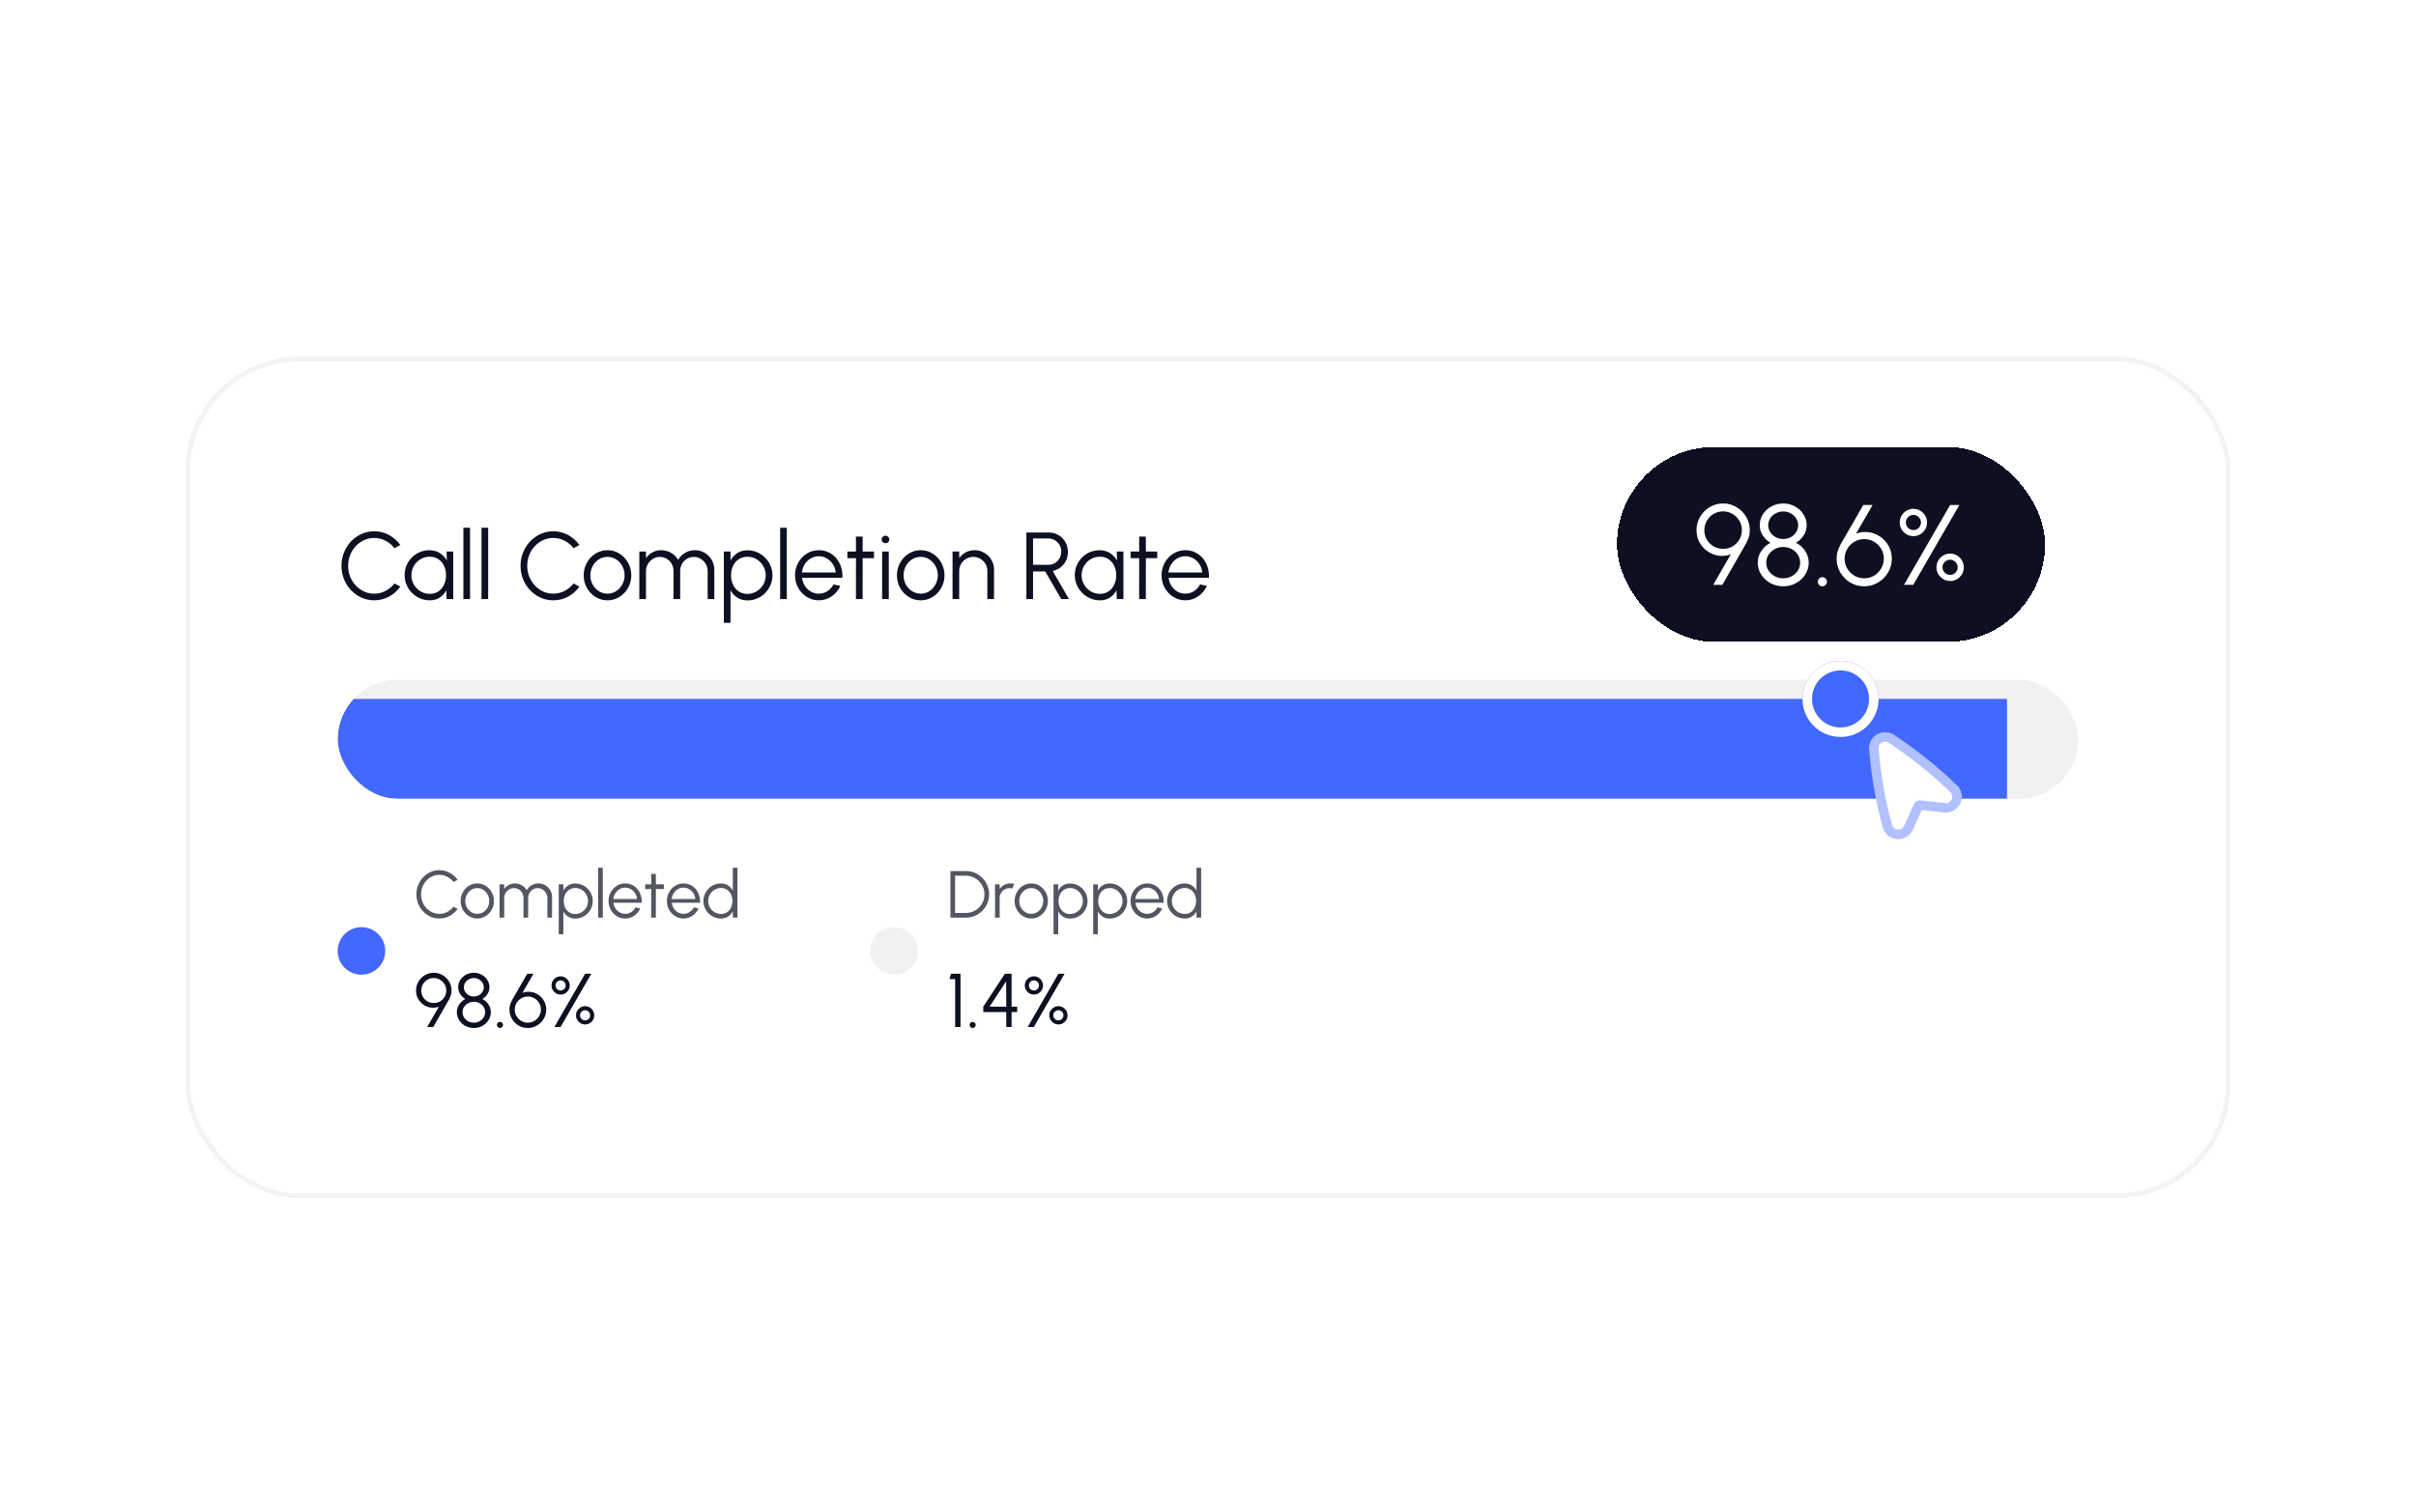 <svg width="508" height="318" viewBox="0 0 508 318" fill="none" xmlns="http://www.w3.org/2000/svg">
<g filter="url(#filter0_n_776_1008)">
<g filter="url(#filter1_d_776_1008)">
<rect x="39" y="71" width="430" height="177" rx="24" fill="white" shape-rendering="crispEdges"/>
<rect x="39.5" y="71.5" width="429" height="176" rx="23.5" stroke="#0C1021" stroke-opacity="0.05" shape-rendering="crispEdges"/>
<path d="M78.68 122.26C77.733 122.26 76.843 122.073 76.01 121.7C75.177 121.32 74.443 120.8 73.81 120.14C73.183 119.473 72.69 118.7 72.33 117.82C71.977 116.94 71.8 116 71.8 115C71.8 114 71.977 113.06 72.33 112.18C72.69 111.3 73.183 110.53 73.81 109.87C74.443 109.203 75.177 108.683 76.01 108.31C76.843 107.93 77.733 107.74 78.68 107.74C79.813 107.74 80.857 108.003 81.81 108.53C82.763 109.057 83.553 109.757 84.18 110.63L82.94 111.3C82.447 110.64 81.82 110.117 81.06 109.73C80.307 109.337 79.513 109.14 78.68 109.14C77.913 109.14 77.197 109.297 76.53 109.61C75.87 109.917 75.29 110.34 74.79 110.88C74.29 111.42 73.9 112.043 73.62 112.75C73.34 113.457 73.2 114.207 73.2 115C73.2 115.807 73.34 116.563 73.62 117.27C73.907 117.977 74.3 118.6 74.8 119.14C75.307 119.68 75.89 120.103 76.55 120.41C77.217 120.71 77.927 120.86 78.68 120.86C79.547 120.86 80.35 120.663 81.09 120.27C81.837 119.87 82.453 119.35 82.94 118.71L84.18 119.38C83.553 120.253 82.763 120.953 81.81 121.48C80.857 122 79.813 122.26 78.68 122.26ZM93.897 112H95.297V122H93.897L93.847 120.14C93.52 120.773 93.063 121.287 92.477 121.68C91.89 122.067 91.19 122.26 90.377 122.26C89.643 122.26 88.957 122.123 88.317 121.85C87.677 121.57 87.113 121.187 86.627 120.7C86.14 120.213 85.76 119.65 85.487 119.01C85.213 118.37 85.077 117.683 85.077 116.95C85.077 116.23 85.21 115.553 85.477 114.92C85.75 114.287 86.123 113.73 86.597 113.25C87.077 112.77 87.63 112.397 88.257 112.13C88.89 111.857 89.567 111.72 90.287 111.72C91.12 111.72 91.847 111.92 92.467 112.32C93.087 112.713 93.58 113.23 93.947 113.87L93.897 112ZM90.347 120.9C91.06 120.9 91.673 120.727 92.187 120.38C92.7 120.027 93.093 119.553 93.367 118.96C93.647 118.367 93.787 117.713 93.787 117C93.787 116.267 93.647 115.607 93.367 115.02C93.087 114.427 92.69 113.957 92.177 113.61C91.663 113.263 91.053 113.09 90.347 113.09C89.64 113.09 88.993 113.267 88.407 113.62C87.827 113.967 87.363 114.437 87.017 115.03C86.677 115.623 86.507 116.28 86.507 117C86.507 117.727 86.683 118.387 87.037 118.98C87.39 119.567 87.857 120.033 88.437 120.38C89.023 120.727 89.66 120.9 90.347 120.9ZM97.434 122V107H98.834V122H97.434ZM101.243 122V107H102.643V122H101.243ZM116.336 122.26C115.39 122.26 114.5 122.073 113.666 121.7C112.833 121.32 112.1 120.8 111.466 120.14C110.84 119.473 110.346 118.7 109.986 117.82C109.633 116.94 109.456 116 109.456 115C109.456 114 109.633 113.06 109.986 112.18C110.346 111.3 110.84 110.53 111.466 109.87C112.1 109.203 112.833 108.683 113.666 108.31C114.5 107.93 115.39 107.74 116.336 107.74C117.47 107.74 118.513 108.003 119.466 108.53C120.42 109.057 121.21 109.757 121.836 110.63L120.596 111.3C120.103 110.64 119.476 110.117 118.716 109.73C117.963 109.337 117.17 109.14 116.336 109.14C115.57 109.14 114.853 109.297 114.186 109.61C113.526 109.917 112.946 110.34 112.446 110.88C111.946 111.42 111.556 112.043 111.276 112.75C110.996 113.457 110.856 114.207 110.856 115C110.856 115.807 110.996 116.563 111.276 117.27C111.563 117.977 111.956 118.6 112.456 119.14C112.963 119.68 113.546 120.103 114.206 120.41C114.873 120.71 115.583 120.86 116.336 120.86C117.203 120.86 118.006 120.663 118.746 120.27C119.493 119.87 120.11 119.35 120.596 118.71L121.836 119.38C121.21 120.253 120.42 120.953 119.466 121.48C118.513 122 117.47 122.26 116.336 122.26ZM127.733 122.26C126.813 122.26 125.973 122.023 125.213 121.55C124.459 121.077 123.856 120.443 123.403 119.65C122.956 118.85 122.733 117.967 122.733 117C122.733 116.267 122.863 115.583 123.123 114.95C123.383 114.31 123.739 113.75 124.193 113.27C124.653 112.783 125.186 112.403 125.793 112.13C126.399 111.857 127.046 111.72 127.733 111.72C128.653 111.72 129.489 111.957 130.243 112.43C131.003 112.903 131.606 113.54 132.053 114.34C132.506 115.14 132.733 116.027 132.733 117C132.733 117.727 132.603 118.407 132.343 119.04C132.083 119.673 131.723 120.233 131.263 120.72C130.809 121.2 130.279 121.577 129.673 121.85C129.073 122.123 128.426 122.26 127.733 122.26ZM127.733 120.86C128.413 120.86 129.023 120.683 129.563 120.33C130.109 119.97 130.539 119.497 130.853 118.91C131.173 118.323 131.333 117.687 131.333 117C131.333 116.3 131.173 115.657 130.853 115.07C130.533 114.477 130.099 114.003 129.553 113.65C129.013 113.297 128.406 113.12 127.733 113.12C127.053 113.12 126.439 113.3 125.893 113.66C125.353 114.013 124.923 114.483 124.603 115.07C124.289 115.657 124.133 116.3 124.133 117C124.133 117.72 124.296 118.373 124.623 118.96C124.949 119.54 125.386 120.003 125.933 120.35C126.479 120.69 127.079 120.86 127.733 120.86ZM134.427 122V112H135.827V113.38C136.187 112.873 136.647 112.47 137.207 112.17C137.767 111.87 138.38 111.72 139.047 111.72C139.8 111.72 140.49 111.907 141.117 112.28C141.743 112.647 142.233 113.137 142.587 113.75C142.94 113.137 143.427 112.647 144.047 112.28C144.667 111.907 145.353 111.72 146.107 111.72C146.86 111.72 147.547 111.903 148.167 112.27C148.787 112.637 149.28 113.13 149.647 113.75C150.013 114.37 150.197 115.057 150.197 115.81V122H148.797V116.12C148.797 115.587 148.667 115.093 148.407 114.64C148.147 114.187 147.797 113.823 147.357 113.55C146.923 113.27 146.44 113.13 145.907 113.13C145.373 113.13 144.887 113.26 144.447 113.52C144.013 113.773 143.667 114.127 143.407 114.58C143.147 115.027 143.017 115.54 143.017 116.12V122H141.617V116.12C141.617 115.54 141.487 115.027 141.227 114.58C140.967 114.127 140.617 113.773 140.177 113.52C139.737 113.26 139.25 113.13 138.717 113.13C138.19 113.13 137.707 113.27 137.267 113.55C136.827 113.823 136.477 114.187 136.217 114.64C135.957 115.093 135.827 115.587 135.827 116.12V122H134.427ZM153.6 127H152.2V112H153.6V113.87C153.947 113.237 154.42 112.723 155.02 112.33C155.62 111.937 156.333 111.74 157.16 111.74C157.887 111.74 158.567 111.877 159.2 112.15C159.84 112.423 160.4 112.803 160.88 113.29C161.36 113.77 161.737 114.327 162.01 114.96C162.283 115.593 162.42 116.273 162.42 117C162.42 117.727 162.283 118.41 162.01 119.05C161.737 119.69 161.36 120.253 160.88 120.74C160.4 121.22 159.84 121.597 159.2 121.87C158.567 122.143 157.887 122.28 157.16 122.28C156.333 122.28 155.62 122.083 155.02 121.69C154.42 121.297 153.947 120.783 153.6 120.15V127ZM157.15 113.1C156.45 113.1 155.84 113.277 155.32 113.63C154.807 113.977 154.41 114.443 154.13 115.03C153.85 115.617 153.71 116.273 153.71 117C153.71 117.713 153.847 118.367 154.12 118.96C154.4 119.553 154.797 120.027 155.31 120.38C155.83 120.733 156.443 120.91 157.15 120.91C157.843 120.91 158.48 120.737 159.06 120.39C159.647 120.043 160.117 119.577 160.47 118.99C160.823 118.397 161 117.733 161 117C161 116.287 160.827 115.637 160.48 115.05C160.133 114.457 159.67 113.983 159.09 113.63C158.51 113.277 157.863 113.1 157.15 113.1ZM164.036 122V107H165.436V122H164.036ZM172.166 122.26C171.246 122.26 170.406 122.023 169.646 121.55C168.893 121.077 168.29 120.443 167.836 119.65C167.39 118.85 167.166 117.967 167.166 117C167.166 116.267 167.296 115.583 167.556 114.95C167.816 114.31 168.173 113.75 168.626 113.27C169.086 112.783 169.62 112.403 170.226 112.13C170.833 111.857 171.48 111.72 172.166 111.72C172.906 111.72 173.586 111.867 174.206 112.16C174.833 112.453 175.37 112.863 175.816 113.39C176.27 113.917 176.61 114.533 176.836 115.24C177.07 115.947 177.166 116.71 177.126 117.53H168.646C168.726 118.163 168.926 118.73 169.246 119.23C169.573 119.73 169.986 120.127 170.486 120.42C170.993 120.707 171.553 120.853 172.166 120.86C172.833 120.86 173.433 120.687 173.966 120.34C174.506 119.993 174.94 119.517 175.266 118.91L176.686 119.24C176.286 120.127 175.683 120.853 174.876 121.42C174.07 121.98 173.166 122.26 172.166 122.26ZM168.606 116.4H175.716C175.67 115.78 175.48 115.213 175.146 114.7C174.82 114.18 174.396 113.767 173.876 113.46C173.356 113.147 172.786 112.99 172.166 112.99C171.546 112.99 170.98 113.143 170.466 113.45C169.953 113.75 169.533 114.16 169.206 114.68C168.88 115.193 168.68 115.767 168.606 116.4ZM183.775 113.4H181.385L181.375 122H179.975L179.985 113.4H178.175V112H179.985L179.975 108.86H181.375L181.385 112H183.775V113.4ZM185.481 112H186.881V122H185.481V112ZM186.191 110.25C185.965 110.25 185.771 110.177 185.611 110.03C185.458 109.877 185.381 109.687 185.381 109.46C185.381 109.233 185.458 109.047 185.611 108.9C185.771 108.747 185.965 108.67 186.191 108.67C186.411 108.67 186.598 108.747 186.751 108.9C186.911 109.047 186.991 109.233 186.991 109.46C186.991 109.687 186.915 109.877 186.761 110.03C186.608 110.177 186.418 110.25 186.191 110.25ZM193.592 122.26C192.672 122.26 191.832 122.023 191.072 121.55C190.319 121.077 189.716 120.443 189.262 119.65C188.816 118.85 188.592 117.967 188.592 117C188.592 116.267 188.722 115.583 188.982 114.95C189.242 114.31 189.599 113.75 190.052 113.27C190.512 112.783 191.046 112.403 191.652 112.13C192.259 111.857 192.906 111.72 193.592 111.72C194.512 111.72 195.349 111.957 196.102 112.43C196.862 112.903 197.466 113.54 197.912 114.34C198.366 115.14 198.592 116.027 198.592 117C198.592 117.727 198.462 118.407 198.202 119.04C197.942 119.673 197.582 120.233 197.122 120.72C196.669 121.2 196.139 121.577 195.532 121.85C194.932 122.123 194.286 122.26 193.592 122.26ZM193.592 120.86C194.272 120.86 194.882 120.683 195.422 120.33C195.969 119.97 196.399 119.497 196.712 118.91C197.032 118.323 197.192 117.687 197.192 117C197.192 116.3 197.032 115.657 196.712 115.07C196.392 114.477 195.959 114.003 195.412 113.65C194.872 113.297 194.266 113.12 193.592 113.12C192.912 113.12 192.299 113.3 191.752 113.66C191.212 114.013 190.782 114.483 190.462 115.07C190.149 115.657 189.992 116.3 189.992 117C189.992 117.72 190.156 118.373 190.482 118.96C190.809 119.54 191.246 120.003 191.792 120.35C192.339 120.69 192.939 120.86 193.592 120.86ZM209.006 115.81V122H207.606V116.09C207.606 115.543 207.473 115.047 207.206 114.6C206.939 114.153 206.583 113.797 206.136 113.53C205.689 113.263 205.193 113.13 204.646 113.13C204.106 113.13 203.609 113.263 203.156 113.53C202.709 113.797 202.353 114.153 202.086 114.6C201.819 115.047 201.686 115.543 201.686 116.09V122H200.286V112H201.686V113.38C202.039 112.873 202.499 112.47 203.066 112.17C203.633 111.87 204.249 111.72 204.916 111.72C205.669 111.72 206.356 111.903 206.976 112.27C207.596 112.637 208.089 113.13 208.456 113.75C208.823 114.37 209.006 115.057 209.006 115.81ZM215.813 122V108H220.563C221.31 108 221.983 108.183 222.583 108.55C223.183 108.91 223.66 109.4 224.013 110.02C224.367 110.633 224.543 111.323 224.543 112.09C224.543 112.777 224.403 113.4 224.123 113.96C223.843 114.52 223.46 114.983 222.973 115.35C222.493 115.717 221.95 115.96 221.343 116.08L224.763 122H223.143L219.773 116.19H217.213V122H215.813ZM217.213 114.79H220.443C220.937 114.79 221.387 114.67 221.793 114.43C222.207 114.183 222.533 113.853 222.773 113.44C223.02 113.02 223.143 112.547 223.143 112.02C223.143 111.493 223.02 111.023 222.773 110.61C222.533 110.19 222.207 109.86 221.793 109.62C221.387 109.373 220.937 109.25 220.443 109.25H217.213V114.79ZM234.815 112H236.215V122H234.815L234.765 120.14C234.438 120.773 233.981 121.287 233.395 121.68C232.808 122.067 232.108 122.26 231.295 122.26C230.561 122.26 229.875 122.123 229.235 121.85C228.595 121.57 228.031 121.187 227.545 120.7C227.058 120.213 226.678 119.65 226.405 119.01C226.131 118.37 225.995 117.683 225.995 116.95C225.995 116.23 226.128 115.553 226.395 114.92C226.668 114.287 227.041 113.73 227.515 113.25C227.995 112.77 228.548 112.397 229.175 112.13C229.808 111.857 230.485 111.72 231.205 111.72C232.038 111.72 232.765 111.92 233.385 112.32C234.005 112.713 234.498 113.23 234.865 113.87L234.815 112ZM231.265 120.9C231.978 120.9 232.591 120.727 233.105 120.38C233.618 120.027 234.011 119.553 234.285 118.96C234.565 118.367 234.705 117.713 234.705 117C234.705 116.267 234.565 115.607 234.285 115.02C234.005 114.427 233.608 113.957 233.095 113.61C232.581 113.263 231.971 113.09 231.265 113.09C230.558 113.09 229.911 113.267 229.325 113.62C228.745 113.967 228.281 114.437 227.935 115.03C227.595 115.623 227.425 116.28 227.425 117C227.425 117.727 227.601 118.387 227.955 118.98C228.308 119.567 228.775 120.033 229.355 120.38C229.941 120.727 230.578 120.9 231.265 120.9ZM243.326 113.4H240.936L240.926 122H239.526L239.536 113.4H237.726V112H239.536L239.526 108.86H240.926L240.936 112H243.326V113.4ZM249.237 122.26C248.317 122.26 247.477 122.023 246.717 121.55C245.963 121.077 245.36 120.443 244.907 119.65C244.46 118.85 244.237 117.967 244.237 117C244.237 116.267 244.367 115.583 244.627 114.95C244.887 114.31 245.243 113.75 245.697 113.27C246.157 112.783 246.69 112.403 247.297 112.13C247.903 111.857 248.55 111.72 249.237 111.72C249.977 111.72 250.657 111.867 251.277 112.16C251.903 112.453 252.44 112.863 252.887 113.39C253.34 113.917 253.68 114.533 253.907 115.24C254.14 115.947 254.237 116.71 254.197 117.53H245.717C245.797 118.163 245.997 118.73 246.317 119.23C246.643 119.73 247.057 120.127 247.557 120.42C248.063 120.707 248.623 120.853 249.237 120.86C249.903 120.86 250.503 120.687 251.037 120.34C251.577 119.993 252.01 119.517 252.337 118.91L253.757 119.24C253.357 120.127 252.753 120.853 251.947 121.42C251.14 121.98 250.237 122.26 249.237 122.26ZM245.677 116.4H252.787C252.74 115.78 252.55 115.213 252.217 114.7C251.89 114.18 251.467 113.767 250.947 113.46C250.427 113.147 249.857 112.99 249.237 112.99C248.617 112.99 248.05 113.143 247.537 113.45C247.023 113.75 246.603 114.16 246.277 114.68C245.95 115.193 245.75 115.767 245.677 116.4Z" fill="#0C1021"/>
<g clip-path="url(#clip0_776_1008)">
<rect x="71" y="139" width="366" height="25" fill="#F1F1F1"/>
<g filter="url(#filter2_i_776_1008)">
<rect x="71" y="139" width="351" height="25" fill="#4268FF"/>
</g>
</g>
<circle cx="76" cy="196" r="5" fill="#4268FF"/>
<path d="M92.376 189.182C91.713 189.182 91.09 189.051 90.507 188.79C89.924 188.524 89.41 188.16 88.967 187.698C88.528 187.231 88.183 186.69 87.931 186.074C87.684 185.458 87.56 184.8 87.56 184.1C87.56 183.4 87.684 182.742 87.931 182.126C88.183 181.51 88.528 180.971 88.967 180.509C89.41 180.042 89.924 179.678 90.507 179.417C91.09 179.151 91.713 179.018 92.376 179.018C93.169 179.018 93.9 179.202 94.567 179.571C95.234 179.94 95.787 180.43 96.226 181.041L95.358 181.51C95.013 181.048 94.574 180.682 94.042 180.411C93.515 180.136 92.959 179.998 92.376 179.998C91.839 179.998 91.338 180.108 90.871 180.327C90.409 180.542 90.003 180.838 89.653 181.216C89.303 181.594 89.03 182.03 88.834 182.525C88.638 183.02 88.54 183.545 88.54 184.1C88.54 184.665 88.638 185.194 88.834 185.689C89.035 186.184 89.31 186.62 89.66 186.998C90.015 187.376 90.423 187.672 90.885 187.887C91.352 188.097 91.849 188.202 92.376 188.202C92.983 188.202 93.545 188.064 94.063 187.789C94.586 187.509 95.017 187.145 95.358 186.697L96.226 187.166C95.787 187.777 95.234 188.267 94.567 188.636C93.9 189 93.169 189.182 92.376 189.182ZM100.354 189.182C99.71 189.182 99.122 189.016 98.59 188.685C98.062 188.354 97.64 187.91 97.323 187.355C97.01 186.795 96.854 186.177 96.854 185.5C96.854 184.987 96.945 184.508 97.127 184.065C97.309 183.617 97.558 183.225 97.876 182.889C98.198 182.548 98.571 182.282 98.996 182.091C99.42 181.9 99.873 181.804 100.354 181.804C100.998 181.804 101.583 181.97 102.111 182.301C102.643 182.632 103.065 183.078 103.378 183.638C103.695 184.198 103.854 184.819 103.854 185.5C103.854 186.009 103.763 186.485 103.581 186.928C103.399 187.371 103.147 187.763 102.825 188.104C102.507 188.44 102.136 188.704 101.712 188.895C101.292 189.086 100.839 189.182 100.354 189.182ZM100.354 188.202C100.83 188.202 101.257 188.078 101.635 187.831C102.017 187.579 102.318 187.248 102.538 186.837C102.762 186.426 102.874 185.981 102.874 185.5C102.874 185.01 102.762 184.56 102.538 184.149C102.314 183.734 102.01 183.402 101.628 183.155C101.25 182.908 100.825 182.784 100.354 182.784C99.878 182.784 99.448 182.91 99.066 183.162C98.688 183.409 98.387 183.738 98.163 184.149C97.943 184.56 97.834 185.01 97.834 185.5C97.834 186.004 97.948 186.461 98.177 186.872C98.405 187.278 98.711 187.602 99.094 187.845C99.476 188.083 99.896 188.202 100.354 188.202ZM105.039 189V182H106.019V182.966C106.271 182.611 106.593 182.329 106.985 182.119C107.377 181.909 107.807 181.804 108.273 181.804C108.801 181.804 109.284 181.935 109.722 182.196C110.161 182.453 110.504 182.796 110.751 183.225C110.999 182.796 111.339 182.453 111.773 182.196C112.207 181.935 112.688 181.804 113.215 181.804C113.743 181.804 114.223 181.932 114.657 182.189C115.091 182.446 115.437 182.791 115.693 183.225C115.95 183.659 116.078 184.14 116.078 184.667V189H115.098V184.884C115.098 184.511 115.007 184.165 114.825 183.848C114.643 183.531 114.398 183.276 114.09 183.085C113.787 182.889 113.449 182.791 113.075 182.791C112.702 182.791 112.361 182.882 112.053 183.064C111.75 183.241 111.507 183.489 111.325 183.806C111.143 184.119 111.052 184.478 111.052 184.884V189H110.072V184.884C110.072 184.478 109.981 184.119 109.799 183.806C109.617 183.489 109.372 183.241 109.064 183.064C108.756 182.882 108.416 182.791 108.042 182.791C107.674 182.791 107.335 182.889 107.027 183.085C106.719 183.276 106.474 183.531 106.292 183.848C106.11 184.165 106.019 184.511 106.019 184.884V189H105.039ZM118.461 192.5H117.481V182H118.461V183.309C118.703 182.866 119.035 182.506 119.455 182.231C119.875 181.956 120.374 181.818 120.953 181.818C121.461 181.818 121.937 181.914 122.381 182.105C122.829 182.296 123.221 182.562 123.557 182.903C123.893 183.239 124.156 183.629 124.348 184.072C124.539 184.515 124.635 184.991 124.635 185.5C124.635 186.009 124.539 186.487 124.348 186.935C124.156 187.383 123.893 187.777 123.557 188.118C123.221 188.454 122.829 188.718 122.381 188.909C121.937 189.1 121.461 189.196 120.953 189.196C120.374 189.196 119.875 189.058 119.455 188.783C119.035 188.508 118.703 188.148 118.461 187.705V192.5ZM120.946 182.77C120.456 182.77 120.029 182.894 119.665 183.141C119.305 183.384 119.028 183.71 118.832 184.121C118.636 184.532 118.538 184.991 118.538 185.5C118.538 185.999 118.633 186.457 118.825 186.872C119.021 187.287 119.298 187.619 119.658 187.866C120.022 188.113 120.451 188.237 120.946 188.237C121.431 188.237 121.877 188.116 122.283 187.873C122.693 187.63 123.022 187.304 123.27 186.893C123.517 186.478 123.641 186.013 123.641 185.5C123.641 185.001 123.519 184.546 123.277 184.135C123.034 183.72 122.71 183.388 122.304 183.141C121.898 182.894 121.445 182.77 120.946 182.77ZM125.766 189V178.5H126.746V189H125.766ZM131.457 189.182C130.813 189.182 130.225 189.016 129.693 188.685C129.166 188.354 128.743 187.91 128.426 187.355C128.113 186.795 127.957 186.177 127.957 185.5C127.957 184.987 128.048 184.508 128.23 184.065C128.412 183.617 128.662 183.225 128.979 182.889C129.301 182.548 129.674 182.282 130.099 182.091C130.524 181.9 130.976 181.804 131.457 181.804C131.975 181.804 132.451 181.907 132.885 182.112C133.324 182.317 133.699 182.604 134.012 182.973C134.329 183.342 134.567 183.773 134.726 184.268C134.889 184.763 134.957 185.297 134.929 185.871H128.993C129.049 186.314 129.189 186.711 129.413 187.061C129.642 187.411 129.931 187.689 130.281 187.894C130.636 188.095 131.028 188.197 131.457 188.202C131.924 188.202 132.344 188.081 132.717 187.838C133.095 187.595 133.398 187.262 133.627 186.837L134.621 187.068C134.341 187.689 133.919 188.197 133.354 188.594C132.789 188.986 132.157 189.182 131.457 189.182ZM128.965 185.08H133.942C133.909 184.646 133.776 184.249 133.543 183.89C133.314 183.526 133.018 183.237 132.654 183.022C132.29 182.803 131.891 182.693 131.457 182.693C131.023 182.693 130.626 182.8 130.267 183.015C129.908 183.225 129.614 183.512 129.385 183.876C129.156 184.235 129.016 184.637 128.965 185.08ZM139.583 182.98H137.91L137.903 189H136.923L136.93 182.98H135.663V182H136.93L136.923 179.802H137.903L137.91 182H139.583V182.98ZM143.721 189.182C143.077 189.182 142.489 189.016 141.957 188.685C141.429 188.354 141.007 187.91 140.69 187.355C140.377 186.795 140.221 186.177 140.221 185.5C140.221 184.987 140.312 184.508 140.494 184.065C140.676 183.617 140.925 183.225 141.243 182.889C141.565 182.548 141.938 182.282 142.363 182.091C142.787 181.9 143.24 181.804 143.721 181.804C144.239 181.804 144.715 181.907 145.149 182.112C145.587 182.317 145.963 182.604 146.276 182.973C146.593 183.342 146.831 183.773 146.99 184.268C147.153 184.763 147.221 185.297 147.193 185.871H141.257C141.313 186.314 141.453 186.711 141.677 187.061C141.905 187.411 142.195 187.689 142.545 187.894C142.899 188.095 143.291 188.197 143.721 188.202C144.187 188.202 144.607 188.081 144.981 187.838C145.359 187.595 145.662 187.262 145.891 186.837L146.885 187.068C146.605 187.689 146.182 188.197 145.618 188.594C145.053 188.986 144.421 189.182 143.721 189.182ZM141.229 185.08H146.206C146.173 184.646 146.04 184.249 145.807 183.89C145.578 183.526 145.282 183.237 144.918 183.022C144.554 182.803 144.155 182.693 143.721 182.693C143.287 182.693 142.89 182.8 142.531 183.015C142.171 183.225 141.877 183.512 141.649 183.876C141.42 184.235 141.28 184.637 141.229 185.08ZM154.085 178.5H155.065V189H154.085V187.691C153.843 188.139 153.509 188.501 153.084 188.776C152.664 189.047 152.165 189.182 151.586 189.182C151.078 189.182 150.602 189.086 150.158 188.895C149.715 188.704 149.323 188.44 148.982 188.104C148.646 187.763 148.383 187.371 148.191 186.928C148 186.485 147.904 186.009 147.904 185.5C147.904 184.991 148 184.515 148.191 184.072C148.383 183.624 148.646 183.232 148.982 182.896C149.323 182.555 149.715 182.289 150.158 182.098C150.602 181.907 151.078 181.811 151.586 181.811C152.165 181.811 152.664 181.949 153.084 182.224C153.509 182.495 153.843 182.852 154.085 183.295V178.5ZM151.593 188.23C152.093 188.23 152.522 188.109 152.881 187.866C153.241 187.619 153.516 187.287 153.707 186.872C153.903 186.457 154.001 185.999 154.001 185.5C154.001 184.987 153.903 184.525 153.707 184.114C153.511 183.699 153.234 183.37 152.874 183.127C152.515 182.884 152.088 182.763 151.593 182.763C151.099 182.763 150.648 182.887 150.242 183.134C149.836 183.377 149.512 183.706 149.269 184.121C149.027 184.536 148.905 184.996 148.905 185.5C148.905 186.009 149.029 186.471 149.276 186.886C149.524 187.297 149.85 187.623 150.256 187.866C150.667 188.109 151.113 188.23 151.593 188.23Z" fill="#535662"/>
<path d="M89.816 212L92.288 207.72C91.723 207.933 91.157 208 90.592 207.92C90.027 207.835 89.509 207.632 89.04 207.312C88.571 206.987 88.192 206.571 87.904 206.064C87.621 205.552 87.48 204.976 87.48 204.336C87.48 203.824 87.576 203.341 87.768 202.888C87.965 202.435 88.235 202.037 88.576 201.696C88.917 201.349 89.312 201.08 89.76 200.888C90.213 200.691 90.699 200.592 91.216 200.592C91.899 200.592 92.52 200.763 93.08 201.104C93.645 201.44 94.096 201.891 94.432 202.456C94.773 203.021 94.944 203.648 94.944 204.336C94.944 204.725 94.896 205.061 94.8 205.344C94.709 205.621 94.571 205.933 94.384 206.28L91.104 212H89.816ZM91.2 206.96C91.707 206.96 92.157 206.84 92.552 206.6C92.952 206.355 93.267 206.032 93.496 205.632C93.725 205.232 93.84 204.803 93.84 204.344C93.84 203.843 93.717 203.395 93.472 203C93.232 202.6 92.912 202.285 92.512 202.056C92.112 201.821 91.68 201.704 91.216 201.704C90.704 201.704 90.248 201.827 89.848 202.072C89.453 202.317 89.141 202.643 88.912 203.048C88.688 203.448 88.576 203.88 88.576 204.344C88.576 204.824 88.693 205.264 88.928 205.664C89.163 206.059 89.477 206.373 89.872 206.608C90.272 206.843 90.715 206.96 91.2 206.96ZM99.63 212.208C98.974 212.208 98.374 212.059 97.83 211.76C97.291 211.461 96.862 211.061 96.542 210.56C96.222 210.059 96.062 209.501 96.062 208.888C96.062 208.291 96.227 207.747 96.558 207.256C96.888 206.76 97.318 206.376 97.846 206.104C97.409 205.853 97.049 205.512 96.766 205.08C96.483 204.643 96.342 204.163 96.342 203.64C96.342 203.08 96.489 202.571 96.782 202.112C97.081 201.648 97.478 201.28 97.974 201.008C98.475 200.731 99.027 200.592 99.63 200.592C100.233 200.592 100.782 200.731 101.278 201.008C101.779 201.28 102.177 201.648 102.47 202.112C102.769 202.571 102.918 203.08 102.918 203.64C102.918 204.163 102.777 204.643 102.494 205.08C102.217 205.512 101.857 205.853 101.414 206.104C101.953 206.376 102.385 206.76 102.71 207.256C103.041 207.747 103.206 208.291 103.206 208.888C103.206 209.496 103.043 210.053 102.718 210.56C102.398 211.061 101.969 211.461 101.43 211.76C100.891 212.059 100.291 212.208 99.63 212.208ZM99.63 211.088C100.073 211.088 100.473 210.989 100.83 210.792C101.187 210.595 101.473 210.331 101.686 210C101.899 209.664 102.006 209.293 102.006 208.888C102.006 208.483 101.899 208.115 101.686 207.784C101.473 207.453 101.187 207.189 100.83 206.992C100.473 206.795 100.073 206.696 99.63 206.696C99.198 206.696 98.8 206.795 98.438 206.992C98.081 207.189 97.793 207.453 97.574 207.784C97.361 208.115 97.254 208.483 97.254 208.888C97.254 209.293 97.361 209.664 97.574 210C97.793 210.331 98.081 210.595 98.438 210.792C98.8 210.989 99.198 211.088 99.63 211.088ZM99.63 205.576C100.019 205.576 100.371 205.491 100.686 205.32C101.001 205.144 101.251 204.909 101.438 204.616C101.63 204.323 101.726 203.997 101.726 203.64C101.726 203.283 101.63 202.96 101.438 202.672C101.251 202.379 101.001 202.147 100.686 201.976C100.371 201.8 100.019 201.712 99.63 201.712C99.246 201.712 98.894 201.8 98.574 201.976C98.259 202.147 98.006 202.379 97.814 202.672C97.627 202.96 97.534 203.283 97.534 203.64C97.534 203.997 97.627 204.323 97.814 204.616C98.006 204.909 98.259 205.144 98.574 205.32C98.894 205.491 99.246 205.576 99.63 205.576ZM105.116 212.208C104.94 212.208 104.79 212.144 104.668 212.016C104.545 211.893 104.484 211.741 104.484 211.56C104.484 211.389 104.545 211.243 104.668 211.12C104.79 210.992 104.94 210.928 105.116 210.928C105.297 210.928 105.449 210.992 105.572 211.12C105.7 211.243 105.764 211.389 105.764 211.56C105.764 211.741 105.7 211.893 105.572 212.016C105.449 212.144 105.297 212.208 105.116 212.208ZM110.975 212.208C110.271 212.208 109.625 212.035 109.039 211.688C108.457 211.336 107.991 210.867 107.639 210.28C107.292 209.693 107.119 209.045 107.119 208.336C107.119 207.925 107.167 207.576 107.263 207.288C107.359 206.995 107.5 206.669 107.687 206.312L110.863 200.8H112.167L109.839 204.832C110.308 204.651 110.78 204.571 111.255 204.592C111.729 204.608 112.183 204.712 112.615 204.904C113.047 205.096 113.431 205.36 113.767 205.696C114.103 206.027 114.367 206.416 114.559 206.864C114.756 207.312 114.855 207.803 114.855 208.336C114.855 208.869 114.753 209.371 114.551 209.84C114.348 210.304 114.068 210.715 113.711 211.072C113.359 211.424 112.948 211.701 112.479 211.904C112.009 212.107 111.508 212.208 110.975 212.208ZM110.975 211.088C111.508 211.088 111.983 210.96 112.399 210.704C112.815 210.443 113.14 210.101 113.375 209.68C113.615 209.259 113.735 208.808 113.735 208.328C113.735 207.827 113.612 207.371 113.367 206.96C113.121 206.544 112.791 206.213 112.375 205.968C111.959 205.717 111.497 205.592 110.991 205.592C110.468 205.592 109.999 205.72 109.583 205.976C109.167 206.232 108.839 206.568 108.599 206.984C108.359 207.395 108.239 207.843 108.239 208.328C108.239 208.851 108.364 209.32 108.615 209.736C108.871 210.152 109.207 210.483 109.623 210.728C110.039 210.968 110.489 211.088 110.975 211.088ZM116.568 212L123.032 200.8H124.328L117.864 212H116.568ZM117.88 205.176C117.528 205.176 117.208 205.091 116.92 204.92C116.632 204.749 116.4 204.52 116.224 204.232C116.053 203.939 115.968 203.616 115.968 203.264C115.968 202.901 116.053 202.576 116.224 202.288C116.4 202 116.632 201.771 116.92 201.6C117.213 201.429 117.533 201.344 117.88 201.344C118.232 201.344 118.552 201.432 118.84 201.608C119.128 201.779 119.357 202.008 119.528 202.296C119.704 202.584 119.792 202.907 119.792 203.264C119.792 203.621 119.704 203.944 119.528 204.232C119.357 204.52 119.125 204.749 118.832 204.92C118.544 205.091 118.227 205.176 117.88 205.176ZM117.88 204.32C118.179 204.32 118.429 204.219 118.632 204.016C118.835 203.808 118.936 203.557 118.936 203.264C118.936 202.965 118.835 202.715 118.632 202.512C118.429 202.304 118.179 202.2 117.88 202.2C117.587 202.2 117.336 202.304 117.128 202.512C116.925 202.715 116.824 202.965 116.824 203.264C116.824 203.557 116.925 203.808 117.128 204.016C117.336 204.219 117.587 204.32 117.88 204.32ZM123.032 211.464C122.68 211.464 122.357 211.376 122.064 211.2C121.776 211.019 121.544 210.784 121.368 210.496C121.197 210.203 121.112 209.885 121.112 209.544C121.112 209.187 121.2 208.864 121.376 208.576C121.552 208.283 121.784 208.051 122.072 207.88C122.365 207.709 122.685 207.624 123.032 207.624C123.389 207.624 123.712 207.712 124 207.888C124.288 208.064 124.517 208.299 124.688 208.592C124.859 208.88 124.944 209.197 124.944 209.544C124.944 209.896 124.859 210.219 124.688 210.512C124.517 210.8 124.285 211.032 123.992 211.208C123.704 211.379 123.384 211.464 123.032 211.464ZM123.032 210.608C123.32 210.608 123.568 210.504 123.776 210.296C123.984 210.088 124.088 209.837 124.088 209.544C124.088 209.251 123.984 209 123.776 208.792C123.568 208.584 123.32 208.48 123.032 208.48C122.739 208.48 122.485 208.584 122.272 208.792C122.064 209 121.96 209.251 121.96 209.544C121.96 209.837 122.064 210.088 122.272 210.296C122.485 210.504 122.739 210.608 123.032 210.608Z" fill="#0C1021"/>
<circle cx="188" cy="196" r="5" fill="#F1F1F1"/>
<path d="M199.84 189V179.2H203.081C203.758 179.2 204.392 179.328 204.985 179.585C205.578 179.837 206.098 180.189 206.546 180.642C206.994 181.09 207.344 181.61 207.596 182.203C207.853 182.791 207.981 183.423 207.981 184.1C207.981 184.777 207.853 185.411 207.596 186.004C207.344 186.592 206.994 187.112 206.546 187.565C206.098 188.013 205.578 188.365 204.985 188.622C204.392 188.874 203.758 189 203.081 189H199.84ZM200.82 188.02H203.081C203.622 188.02 204.129 187.92 204.6 187.719C205.076 187.514 205.494 187.231 205.853 186.872C206.212 186.513 206.492 186.097 206.693 185.626C206.898 185.15 207.001 184.641 207.001 184.1C207.001 183.559 206.898 183.052 206.693 182.581C206.492 182.105 206.21 181.687 205.846 181.328C205.487 180.969 205.071 180.689 204.6 180.488C204.129 180.283 203.622 180.18 203.081 180.18H200.82V188.02ZM209.219 189V182H210.199V182.966C210.446 182.611 210.768 182.329 211.165 182.119C211.562 181.909 211.993 181.804 212.46 181.804C212.731 181.804 212.992 181.839 213.244 181.909L212.845 182.882C212.649 182.821 212.458 182.791 212.271 182.791C211.893 182.791 211.545 182.884 211.228 183.071C210.915 183.258 210.666 183.507 210.479 183.82C210.292 184.133 210.199 184.48 210.199 184.863V189H209.219ZM216.838 189.182C216.194 189.182 215.606 189.016 215.074 188.685C214.547 188.354 214.124 187.91 213.807 187.355C213.494 186.795 213.338 186.177 213.338 185.5C213.338 184.987 213.429 184.508 213.611 184.065C213.793 183.617 214.043 183.225 214.36 182.889C214.682 182.548 215.055 182.282 215.48 182.091C215.905 181.9 216.357 181.804 216.838 181.804C217.482 181.804 218.068 181.97 218.595 182.301C219.127 182.632 219.549 183.078 219.862 183.638C220.179 184.198 220.338 184.819 220.338 185.5C220.338 186.009 220.247 186.485 220.065 186.928C219.883 187.371 219.631 187.763 219.309 188.104C218.992 188.44 218.621 188.704 218.196 188.895C217.776 189.086 217.323 189.182 216.838 189.182ZM216.838 188.202C217.314 188.202 217.741 188.078 218.119 187.831C218.502 187.579 218.803 187.248 219.022 186.837C219.246 186.426 219.358 185.981 219.358 185.5C219.358 185.01 219.246 184.56 219.022 184.149C218.798 183.734 218.495 183.402 218.112 183.155C217.734 182.908 217.309 182.784 216.838 182.784C216.362 182.784 215.933 182.91 215.55 183.162C215.172 183.409 214.871 183.738 214.647 184.149C214.428 184.56 214.318 185.01 214.318 185.5C214.318 186.004 214.432 186.461 214.661 186.872C214.89 187.278 215.195 187.602 215.578 187.845C215.961 188.083 216.381 188.202 216.838 188.202ZM222.504 192.5H221.524V182H222.504V183.309C222.746 182.866 223.078 182.506 223.498 182.231C223.918 181.956 224.417 181.818 224.996 181.818C225.504 181.818 225.98 181.914 226.424 182.105C226.872 182.296 227.264 182.562 227.6 182.903C227.936 183.239 228.199 183.629 228.391 184.072C228.582 184.515 228.678 184.991 228.678 185.5C228.678 186.009 228.582 186.487 228.391 186.935C228.199 187.383 227.936 187.777 227.6 188.118C227.264 188.454 226.872 188.718 226.424 188.909C225.98 189.1 225.504 189.196 224.996 189.196C224.417 189.196 223.918 189.058 223.498 188.783C223.078 188.508 222.746 188.148 222.504 187.705V192.5ZM224.989 182.77C224.499 182.77 224.072 182.894 223.708 183.141C223.348 183.384 223.071 183.71 222.875 184.121C222.679 184.532 222.581 184.991 222.581 185.5C222.581 185.999 222.676 186.457 222.868 186.872C223.064 187.287 223.341 187.619 223.701 187.866C224.065 188.113 224.494 188.237 224.989 188.237C225.474 188.237 225.92 188.116 226.326 187.873C226.736 187.63 227.065 187.304 227.313 186.893C227.56 186.478 227.684 186.013 227.684 185.5C227.684 185.001 227.562 184.546 227.32 184.135C227.077 183.72 226.753 183.388 226.347 183.141C225.941 182.894 225.488 182.77 224.989 182.77ZM230.843 192.5H229.863V182H230.843V183.309C231.086 182.866 231.417 182.506 231.837 182.231C232.257 181.956 232.757 181.818 233.335 181.818C233.844 181.818 234.32 181.914 234.763 182.105C235.211 182.296 235.603 182.562 235.939 182.903C236.275 183.239 236.539 183.629 236.73 184.072C236.922 184.515 237.017 184.991 237.017 185.5C237.017 186.009 236.922 186.487 236.73 186.935C236.539 187.383 236.275 187.777 235.939 188.118C235.603 188.454 235.211 188.718 234.763 188.909C234.32 189.1 233.844 189.196 233.335 189.196C232.757 189.196 232.257 189.058 231.837 188.783C231.417 188.508 231.086 188.148 230.843 187.705V192.5ZM233.328 182.77C232.838 182.77 232.411 182.894 232.047 183.141C231.688 183.384 231.41 183.71 231.214 184.121C231.018 184.532 230.92 184.991 230.92 185.5C230.92 185.999 231.016 186.457 231.207 186.872C231.403 187.287 231.681 187.619 232.04 187.866C232.404 188.113 232.834 188.237 233.328 188.237C233.814 188.237 234.259 188.116 234.665 187.873C235.076 187.63 235.405 187.304 235.652 186.893C235.9 186.478 236.023 186.013 236.023 185.5C236.023 185.001 235.902 184.546 235.659 184.135C235.417 183.72 235.092 183.388 234.686 183.141C234.28 182.894 233.828 182.77 233.328 182.77ZM241.215 189.182C240.571 189.182 239.983 189.016 239.451 188.685C238.924 188.354 238.501 187.91 238.184 187.355C237.871 186.795 237.715 186.177 237.715 185.5C237.715 184.987 237.806 184.508 237.988 184.065C238.17 183.617 238.42 183.225 238.737 182.889C239.059 182.548 239.432 182.282 239.857 182.091C240.282 181.9 240.734 181.804 241.215 181.804C241.733 181.804 242.209 181.907 242.643 182.112C243.082 182.317 243.457 182.604 243.77 182.973C244.087 183.342 244.325 183.773 244.484 184.268C244.647 184.763 244.715 185.297 244.687 185.871H238.751C238.807 186.314 238.947 186.711 239.171 187.061C239.4 187.411 239.689 187.689 240.039 187.894C240.394 188.095 240.786 188.197 241.215 188.202C241.682 188.202 242.102 188.081 242.475 187.838C242.853 187.595 243.156 187.262 243.385 186.837L244.379 187.068C244.099 187.689 243.677 188.197 243.112 188.594C242.547 188.986 241.915 189.182 241.215 189.182ZM238.723 185.08H243.7C243.667 184.646 243.534 184.249 243.301 183.89C243.072 183.526 242.776 183.237 242.412 183.022C242.048 182.803 241.649 182.693 241.215 182.693C240.781 182.693 240.384 182.8 240.025 183.015C239.666 183.225 239.372 183.512 239.143 183.876C238.914 184.235 238.774 184.637 238.723 185.08ZM251.58 178.5H252.56V189H251.58V187.691C251.337 188.139 251.003 188.501 250.579 188.776C250.159 189.047 249.659 189.182 249.081 189.182C248.572 189.182 248.096 189.086 247.653 188.895C247.209 188.704 246.817 188.44 246.477 188.104C246.141 187.763 245.877 187.371 245.686 186.928C245.494 186.485 245.399 186.009 245.399 185.5C245.399 184.991 245.494 184.515 245.686 184.072C245.877 183.624 246.141 183.232 246.477 182.896C246.817 182.555 247.209 182.289 247.653 182.098C248.096 181.907 248.572 181.811 249.081 181.811C249.659 181.811 250.159 181.949 250.579 182.224C251.003 182.495 251.337 182.852 251.58 183.295V178.5ZM249.088 188.23C249.587 188.23 250.016 188.109 250.376 187.866C250.735 187.619 251.01 187.287 251.202 186.872C251.398 186.457 251.496 185.999 251.496 185.5C251.496 184.987 251.398 184.525 251.202 184.114C251.006 183.699 250.728 183.37 250.369 183.127C250.009 182.884 249.582 182.763 249.088 182.763C248.593 182.763 248.143 182.887 247.737 183.134C247.331 183.377 247.006 183.706 246.764 184.121C246.521 184.536 246.4 184.996 246.4 185.5C246.4 186.009 246.523 186.471 246.771 186.886C247.018 187.297 247.345 187.623 247.751 187.866C248.161 188.109 248.607 188.23 249.088 188.23Z" fill="#535662"/>
<path d="M200.84 212V201.92H199.64L199.96 200.8H201.96V212H200.84ZM204.506 212.208C204.33 212.208 204.181 212.144 204.058 212.016C203.936 211.893 203.874 211.741 203.874 211.56C203.874 211.389 203.936 211.243 204.058 211.12C204.181 210.992 204.33 210.928 204.506 210.928C204.688 210.928 204.84 210.992 204.962 211.12C205.09 211.243 205.154 211.389 205.154 211.56C205.154 211.741 205.09 211.893 204.962 212.016C204.84 212.144 204.688 212.208 204.506 212.208ZM211.581 212V208.856H206.749V207.72L211.293 200.8H212.701V207.736H213.877V208.856H212.701V212H211.581ZM208.077 207.72L211.581 207.736L211.557 202.4L208.077 207.72ZM216.084 212L222.548 200.8H223.844L217.38 212H216.084ZM217.396 205.176C217.044 205.176 216.724 205.091 216.436 204.92C216.148 204.749 215.916 204.52 215.74 204.232C215.569 203.939 215.484 203.616 215.484 203.264C215.484 202.901 215.569 202.576 215.74 202.288C215.916 202 216.148 201.771 216.436 201.6C216.729 201.429 217.049 201.344 217.396 201.344C217.748 201.344 218.068 201.432 218.356 201.608C218.644 201.779 218.873 202.008 219.044 202.296C219.22 202.584 219.308 202.907 219.308 203.264C219.308 203.621 219.22 203.944 219.044 204.232C218.873 204.52 218.641 204.749 218.348 204.92C218.06 205.091 217.742 205.176 217.396 205.176ZM217.396 204.32C217.694 204.32 217.945 204.219 218.148 204.016C218.35 203.808 218.452 203.557 218.452 203.264C218.452 202.965 218.35 202.715 218.148 202.512C217.945 202.304 217.694 202.2 217.396 202.2C217.102 202.2 216.852 202.304 216.644 202.512C216.441 202.715 216.34 202.965 216.34 203.264C216.34 203.557 216.441 203.808 216.644 204.016C216.852 204.219 217.102 204.32 217.396 204.32ZM222.548 211.464C222.196 211.464 221.873 211.376 221.58 211.2C221.292 211.019 221.06 210.784 220.884 210.496C220.713 210.203 220.628 209.885 220.628 209.544C220.628 209.187 220.716 208.864 220.892 208.576C221.068 208.283 221.3 208.051 221.588 207.88C221.881 207.709 222.201 207.624 222.548 207.624C222.905 207.624 223.228 207.712 223.516 207.888C223.804 208.064 224.033 208.299 224.204 208.592C224.374 208.88 224.46 209.197 224.46 209.544C224.46 209.896 224.374 210.219 224.204 210.512C224.033 210.8 223.801 211.032 223.508 211.208C223.22 211.379 222.9 211.464 222.548 211.464ZM222.548 210.608C222.836 210.608 223.084 210.504 223.292 210.296C223.5 210.088 223.604 209.837 223.604 209.544C223.604 209.251 223.5 209 223.292 208.792C223.084 208.584 222.836 208.48 222.548 208.48C222.254 208.48 222.001 208.584 221.788 208.792C221.58 209 221.476 209.251 221.476 209.544C221.476 209.837 221.58 210.088 221.788 210.296C222.001 210.504 222.254 210.608 222.548 210.608Z" fill="#0C1021"/>
<g filter="url(#filter3_d_776_1008)">
<rect x="340" y="86" width="90" height="41" rx="20.5" fill="#0C1021" shape-rendering="crispEdges"/>
<rect x="340.5" y="86.5" width="89" height="40" rx="20" stroke="#0C1021" stroke-opacity="0.1" shape-rendering="crispEdges"/>
<path d="M360.224 115L363.932 108.58C363.084 108.9 362.236 109 361.388 108.88C360.54 108.752 359.764 108.448 359.06 107.968C358.356 107.48 357.788 106.856 357.356 106.096C356.932 105.328 356.72 104.464 356.72 103.504C356.72 102.736 356.864 102.012 357.152 101.332C357.448 100.652 357.852 100.056 358.364 99.544C358.876 99.024 359.468 98.62 360.14 98.332C360.82 98.036 361.548 97.888 362.324 97.888C363.348 97.888 364.28 98.144 365.12 98.656C365.968 99.16 366.644 99.836 367.148 100.684C367.66 101.532 367.916 102.472 367.916 103.504C367.916 104.088 367.844 104.592 367.7 105.016C367.564 105.432 367.356 105.9 367.076 106.42L362.156 115H360.224ZM362.3 107.44C363.06 107.44 363.736 107.26 364.328 106.9C364.928 106.532 365.4 106.048 365.744 105.448C366.088 104.848 366.26 104.204 366.26 103.516C366.26 102.764 366.076 102.092 365.708 101.5C365.348 100.9 364.868 100.428 364.268 100.084C363.668 99.732 363.02 99.556 362.324 99.556C361.556 99.556 360.872 99.74 360.272 100.108C359.68 100.476 359.212 100.964 358.868 101.572C358.532 102.172 358.364 102.82 358.364 103.516C358.364 104.236 358.54 104.896 358.892 105.496C359.244 106.088 359.716 106.56 360.308 106.912C360.908 107.264 361.572 107.44 362.3 107.44ZM374.945 115.312C373.961 115.312 373.061 115.088 372.245 114.64C371.437 114.192 370.793 113.592 370.313 112.84C369.833 112.088 369.593 111.252 369.593 110.332C369.593 109.436 369.841 108.62 370.337 107.884C370.833 107.14 371.477 106.564 372.269 106.156C371.613 105.78 371.073 105.268 370.649 104.62C370.225 103.964 370.013 103.244 370.013 102.46C370.013 101.62 370.233 100.856 370.673 100.168C371.121 99.472 371.717 98.92 372.461 98.512C373.213 98.096 374.041 97.888 374.945 97.888C375.849 97.888 376.673 98.096 377.417 98.512C378.169 98.92 378.765 99.472 379.205 100.168C379.653 100.856 379.877 101.62 379.877 102.46C379.877 103.244 379.665 103.964 379.241 104.62C378.825 105.268 378.285 105.78 377.621 106.156C378.429 106.564 379.077 107.14 379.565 107.884C380.061 108.62 380.309 109.436 380.309 110.332C380.309 111.244 380.065 112.08 379.577 112.84C379.097 113.592 378.453 114.192 377.645 114.64C376.837 115.088 375.937 115.312 374.945 115.312ZM374.945 113.632C375.609 113.632 376.209 113.484 376.745 113.188C377.281 112.892 377.709 112.496 378.029 112C378.349 111.496 378.509 110.94 378.509 110.332C378.509 109.724 378.349 109.172 378.029 108.676C377.709 108.18 377.281 107.784 376.745 107.488C376.209 107.192 375.609 107.044 374.945 107.044C374.297 107.044 373.701 107.192 373.157 107.488C372.621 107.784 372.189 108.18 371.861 108.676C371.541 109.172 371.381 109.724 371.381 110.332C371.381 110.94 371.541 111.496 371.861 112C372.189 112.496 372.621 112.892 373.157 113.188C373.701 113.484 374.297 113.632 374.945 113.632ZM374.945 105.364C375.529 105.364 376.057 105.236 376.529 104.98C377.001 104.716 377.377 104.364 377.657 103.924C377.945 103.484 378.089 102.996 378.089 102.46C378.089 101.924 377.945 101.44 377.657 101.008C377.377 100.568 377.001 100.22 376.529 99.964C376.057 99.7 375.529 99.568 374.945 99.568C374.369 99.568 373.841 99.7 373.361 99.964C372.889 100.22 372.509 100.568 372.221 101.008C371.941 101.44 371.801 101.924 371.801 102.46C371.801 102.996 371.941 103.484 372.221 103.924C372.509 104.364 372.889 104.716 373.361 104.98C373.841 105.236 374.369 105.364 374.945 105.364ZM383.174 115.312C382.91 115.312 382.686 115.216 382.502 115.024C382.318 114.84 382.226 114.612 382.226 114.34C382.226 114.084 382.318 113.864 382.502 113.68C382.686 113.488 382.91 113.392 383.174 113.392C383.446 113.392 383.674 113.488 383.858 113.68C384.05 113.864 384.146 114.084 384.146 114.34C384.146 114.612 384.05 114.84 383.858 115.024C383.674 115.216 383.446 115.312 383.174 115.312ZM391.962 115.312C390.906 115.312 389.938 115.052 389.058 114.532C388.186 114.004 387.486 113.3 386.958 112.42C386.438 111.54 386.178 110.568 386.178 109.504C386.178 108.888 386.25 108.364 386.394 107.932C386.538 107.492 386.75 107.004 387.03 106.468L391.794 98.2H393.75L390.258 104.248C390.962 103.976 391.67 103.856 392.382 103.888C393.094 103.912 393.774 104.068 394.422 104.356C395.07 104.644 395.646 105.04 396.15 105.544C396.654 106.04 397.05 106.624 397.338 107.296C397.634 107.968 397.782 108.704 397.782 109.504C397.782 110.304 397.63 111.056 397.326 111.76C397.022 112.456 396.602 113.072 396.066 113.608C395.538 114.136 394.922 114.552 394.218 114.856C393.514 115.16 392.762 115.312 391.962 115.312ZM391.962 113.632C392.762 113.632 393.474 113.44 394.098 113.056C394.722 112.664 395.21 112.152 395.562 111.52C395.922 110.888 396.102 110.212 396.102 109.492C396.102 108.74 395.918 108.056 395.55 107.44C395.182 106.816 394.686 106.32 394.062 105.952C393.438 105.576 392.746 105.388 391.986 105.388C391.202 105.388 390.498 105.58 389.874 105.964C389.25 106.348 388.758 106.852 388.398 107.476C388.038 108.092 387.858 108.764 387.858 109.492C387.858 110.276 388.046 110.98 388.422 111.604C388.806 112.228 389.31 112.724 389.934 113.092C390.558 113.452 391.234 113.632 391.962 113.632ZM400.352 115L410.048 98.2H411.992L402.296 115H400.352ZM402.32 104.764C401.792 104.764 401.312 104.636 400.88 104.38C400.448 104.124 400.1 103.78 399.836 103.348C399.58 102.908 399.452 102.424 399.452 101.896C399.452 101.352 399.58 100.864 399.836 100.432C400.1 100 400.448 99.656 400.88 99.4C401.32 99.144 401.8 99.016 402.32 99.016C402.848 99.016 403.328 99.148 403.76 99.412C404.192 99.668 404.536 100.012 404.792 100.444C405.056 100.876 405.188 101.36 405.188 101.896C405.188 102.432 405.056 102.916 404.792 103.348C404.536 103.78 404.188 104.124 403.748 104.38C403.316 104.636 402.84 104.764 402.32 104.764ZM402.32 103.48C402.768 103.48 403.144 103.328 403.448 103.024C403.752 102.712 403.904 102.336 403.904 101.896C403.904 101.448 403.752 101.072 403.448 100.768C403.144 100.456 402.768 100.3 402.32 100.3C401.88 100.3 401.504 100.456 401.192 100.768C400.888 101.072 400.736 101.448 400.736 101.896C400.736 102.336 400.888 102.712 401.192 103.024C401.504 103.328 401.88 103.48 402.32 103.48ZM410.048 114.196C409.52 114.196 409.036 114.064 408.596 113.8C408.164 113.528 407.816 113.176 407.552 112.744C407.296 112.304 407.168 111.828 407.168 111.316C407.168 110.78 407.3 110.296 407.564 109.864C407.828 109.424 408.176 109.076 408.608 108.82C409.048 108.564 409.528 108.436 410.048 108.436C410.584 108.436 411.068 108.568 411.5 108.832C411.932 109.096 412.276 109.448 412.532 109.888C412.788 110.32 412.916 110.796 412.916 111.316C412.916 111.844 412.788 112.328 412.532 112.768C412.276 113.2 411.928 113.548 411.488 113.812C411.056 114.068 410.576 114.196 410.048 114.196ZM410.048 112.912C410.48 112.912 410.852 112.756 411.164 112.444C411.476 112.132 411.632 111.756 411.632 111.316C411.632 110.876 411.476 110.5 411.164 110.188C410.852 109.876 410.48 109.72 410.048 109.72C409.608 109.72 409.228 109.876 408.908 110.188C408.596 110.5 408.44 110.876 408.44 111.316C408.44 111.756 408.596 112.132 408.908 112.444C409.228 112.756 409.608 112.912 410.048 112.912Z" fill="white"/>
</g>
<g filter="url(#filter4_d_776_1008)">
<circle cx="387" cy="139" r="8" fill="#4268FF"/>
<circle cx="387" cy="139" r="7" stroke="white" stroke-width="2"/>
</g>
<path d="M394.009 153.554C393.832 151.423 396.187 150.384 397.712 151.401H397.713L398.009 151.6L398.859 152.175C403.098 155.075 407.088 158.325 410.785 161.892V161.893C411.616 162.695 411.677 163.786 411.249 164.612C410.863 165.357 410.058 165.926 409.087 165.9L408.891 165.887L403.625 165.323C403.502 165.31 403.427 165.379 403.408 165.421V165.422L401.279 170.118C400.391 172.079 397.454 171.93 396.86 169.776C395.43 164.584 394.485 159.269 394.038 153.901L394.009 153.554Z" fill="white" stroke="#B1C0FF" stroke-width="2"/>
</g>
</g>
<defs>
<filter id="filter0_n_776_1008" x="0" y="0" width="508" height="318" filterUnits="userSpaceOnUse" color-interpolation-filters="sRGB">
<feFlood flood-opacity="0" result="BackgroundImageFix"/>
<feBlend mode="normal" in="SourceGraphic" in2="BackgroundImageFix" result="shape"/>
<feTurbulence type="fractalNoise" baseFrequency="2 2" stitchTiles="stitch" numOctaves="3" result="noise" seed="2580" />
<feColorMatrix in="noise" type="luminanceToAlpha" result="alphaNoise" />
<feComponentTransfer in="alphaNoise" result="coloredNoise1">
<feFuncA type="discrete" tableValues="1 1 1 1 1 1 1 1 1 1 1 1 1 1 1 1 1 1 1 1 1 1 1 1 1 1 1 1 1 1 1 1 1 1 1 1 1 1 1 1 1 1 1 1 1 1 1 1 1 1 1 0 0 0 0 0 0 0 0 0 0 0 0 0 0 0 0 0 0 0 0 0 0 0 0 0 0 0 0 0 0 0 0 0 0 0 0 0 0 0 0 0 0 0 0 0 0 0 0 0 "/>
</feComponentTransfer>
<feComposite operator="in" in2="shape" in="coloredNoise1" result="noise1Clipped" />
<feFlood flood-color="rgba(255, 255, 255, 0.25)" result="color1Flood" />
<feComposite operator="in" in2="noise1Clipped" in="color1Flood" result="color1" />
<feMerge result="effect1_noise_776_1008">
<feMergeNode in="shape" />
<feMergeNode in="color1" />
</feMerge>
</filter>
<filter id="filter1_d_776_1008" x="19" y="55" width="470" height="217" filterUnits="userSpaceOnUse" color-interpolation-filters="sRGB">
<feFlood flood-opacity="0" result="BackgroundImageFix"/>
<feColorMatrix in="SourceAlpha" type="matrix" values="0 0 0 0 0 0 0 0 0 0 0 0 0 0 0 0 0 0 127 0" result="hardAlpha"/>
<feOffset dy="4"/>
<feGaussianBlur stdDeviation="10"/>
<feComposite in2="hardAlpha" operator="out"/>
<feColorMatrix type="matrix" values="0 0 0 0 0.047 0 0 0 0 0.063 0 0 0 0 0.13 0 0 0 0.1 0"/>
<feBlend mode="normal" in2="BackgroundImageFix" result="effect1_dropShadow_776_1008"/>
<feBlend mode="normal" in="SourceGraphic" in2="effect1_dropShadow_776_1008" result="shape"/>
</filter>
<filter id="filter2_i_776_1008" x="71" y="139" width="351" height="29" filterUnits="userSpaceOnUse" color-interpolation-filters="sRGB">
<feFlood flood-opacity="0" result="BackgroundImageFix"/>
<feBlend mode="normal" in="SourceGraphic" in2="BackgroundImageFix" result="shape"/>
<feColorMatrix in="SourceAlpha" type="matrix" values="0 0 0 0 0 0 0 0 0 0 0 0 0 0 0 0 0 0 127 0" result="hardAlpha"/>
<feOffset dy="4"/>
<feGaussianBlur stdDeviation="2"/>
<feComposite in2="hardAlpha" operator="arithmetic" k2="-1" k3="1"/>
<feColorMatrix type="matrix" values="0 0 0 0 0 0 0 0 0 0 0 0 0 0 0 0 0 0 0.25 0"/>
<feBlend mode="normal" in2="shape" result="effect1_innerShadow_776_1008"/>
</filter>
<filter id="filter3_d_776_1008" x="336" y="86" width="98" height="49" filterUnits="userSpaceOnUse" color-interpolation-filters="sRGB">
<feFlood flood-opacity="0" result="BackgroundImageFix"/>
<feColorMatrix in="SourceAlpha" type="matrix" values="0 0 0 0 0 0 0 0 0 0 0 0 0 0 0 0 0 0 127 0" result="hardAlpha"/>
<feOffset dy="4"/>
<feGaussianBlur stdDeviation="2"/>
<feComposite in2="hardAlpha" operator="out"/>
<feColorMatrix type="matrix" values="0 0 0 0 0.26 0 0 0 0 0.408 0 0 0 0 1 0 0 0 0.15 0"/>
<feBlend mode="normal" in2="BackgroundImageFix" result="effect1_dropShadow_776_1008"/>
<feBlend mode="normal" in="SourceGraphic" in2="effect1_dropShadow_776_1008" result="shape"/>
</filter>
<filter id="filter4_d_776_1008" x="375" y="131" width="24" height="24" filterUnits="userSpaceOnUse" color-interpolation-filters="sRGB">
<feFlood flood-opacity="0" result="BackgroundImageFix"/>
<feColorMatrix in="SourceAlpha" type="matrix" values="0 0 0 0 0 0 0 0 0 0 0 0 0 0 0 0 0 0 127 0" result="hardAlpha"/>
<feOffset dy="4"/>
<feGaussianBlur stdDeviation="2"/>
<feComposite in2="hardAlpha" operator="out"/>
<feColorMatrix type="matrix" values="0 0 0 0 0.26 0 0 0 0 0.408 0 0 0 0 1 0 0 0 0.25 0"/>
<feBlend mode="normal" in2="BackgroundImageFix" result="effect1_dropShadow_776_1008"/>
<feBlend mode="normal" in="SourceGraphic" in2="effect1_dropShadow_776_1008" result="shape"/>
</filter>
<clipPath id="clip0_776_1008">
<rect x="71" y="139" width="366" height="25" rx="12.5" fill="white"/>
</clipPath>
</defs>
</svg>
